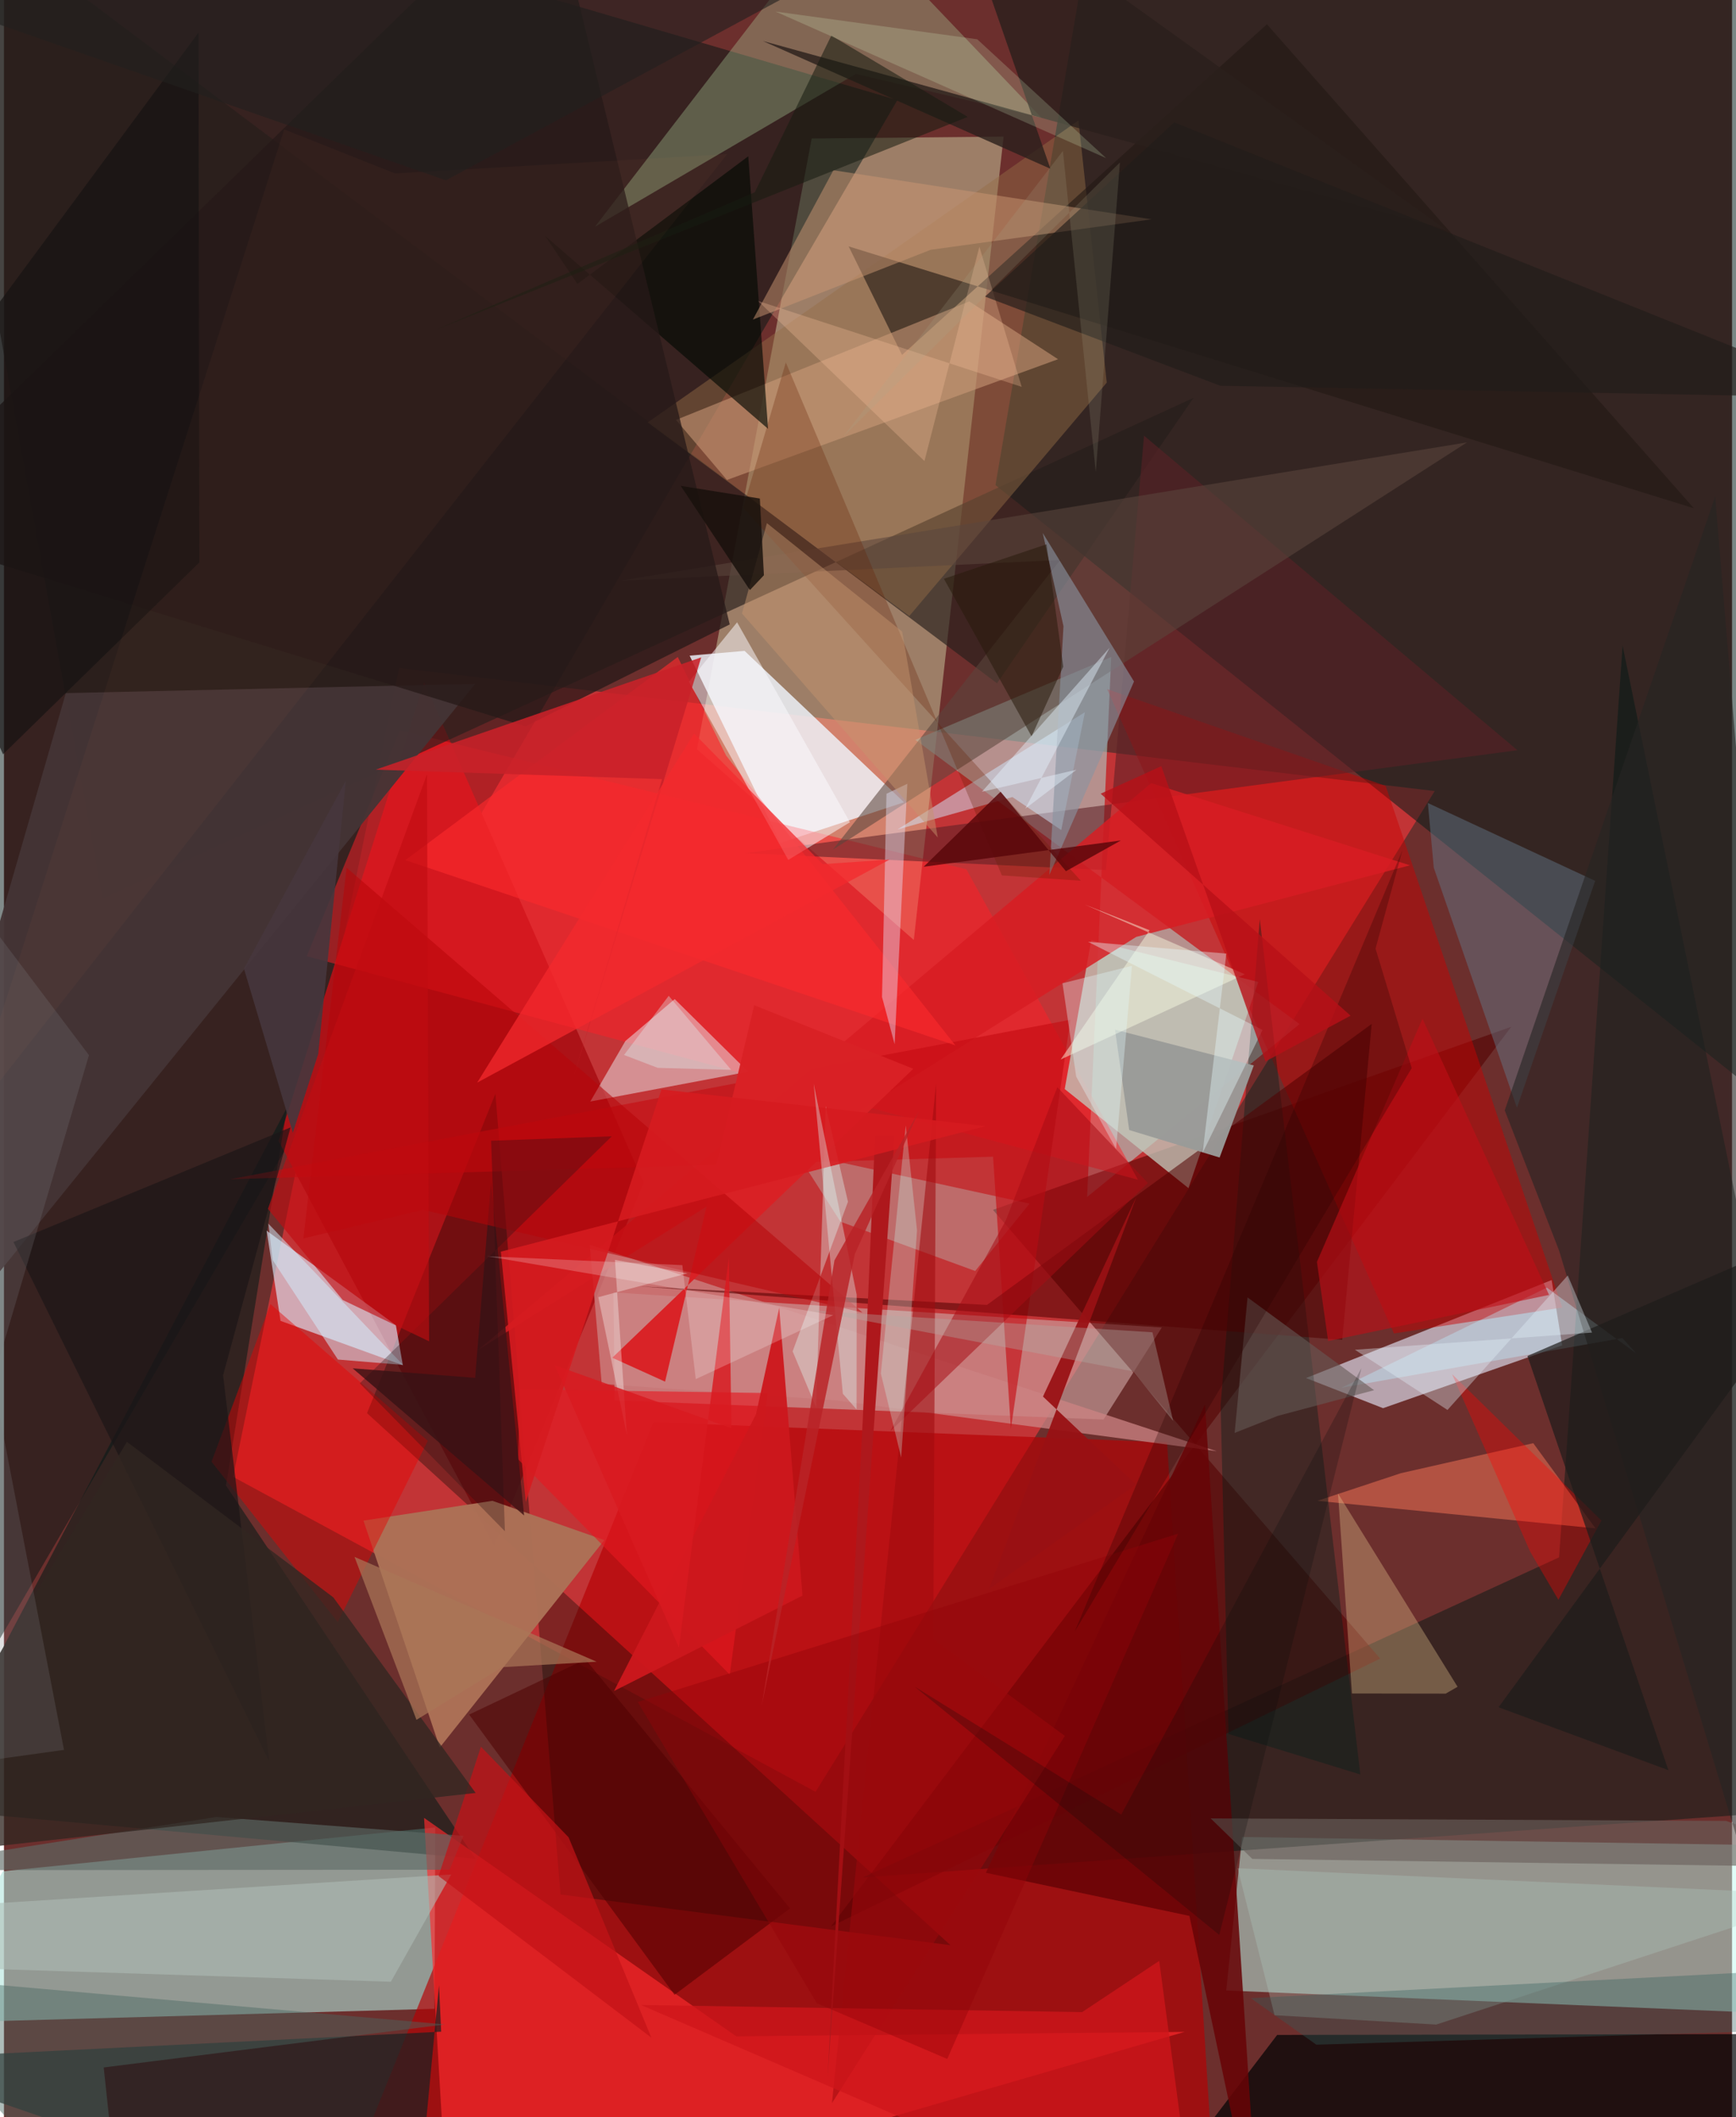 <svg xmlns="http://www.w3.org/2000/svg" width="228" height="278" viewBox="0 0 836 1024"><path fill="#6c2f2d" d="M0 0h836v1024H0z"/><path fill="#c73537" fill-opacity=".937" d="M392.63 866.648l299.518-484.04-500.98-59.55-80.31 391.264z"/><path fill="#c1fef1" fill-opacity=".49" d="M591.316 962.738l7.68-74.263L898 893.167l-25.032 81.316z"/><path fill="#eeffc6" fill-opacity=".38" d="M483.61 66.066l-92.856.93-55.503 295.416 104.908 92.22z"/><path fill="#b0e6dc" fill-opacity=".58" d="M208.279 971.592l.366-87.722L-.51 905.044l-41.728 73.566z"/><path fill="#001513" fill-opacity=".494" d="M55.811-62L-3.306-4.47-62 895.486 432.2 48.422z"/><path fill="#031d1a" fill-opacity=".529" d="M898 568.473L479.667 234.628 530.325-62h320.608z"/><path fill="#b50004" fill-opacity=".667" d="M314.305 687.858l248.37 9.758 23.638 374.1-410.013-41.868z"/><path fill="#addad2" fill-opacity=".557" d="M524.007 578.914l11.653-261.148-94.751 40.089L626.76 495.328z"/><path fill="#001814" fill-opacity=".475" d="M898 873.68L783.052 312.25l-30.72 440.986-336.816 154.818z"/><path fill="#dddff0" fill-opacity=".659" d="M667.167 681.085l86.652-30.377-5.095-31.596-118.826 47.4z"/><path fill="#cda6a4" fill-opacity=".612" d="M295.42 677.323l-.56-52.225 265.263 16.982-28.183 44.49z"/><path fill="#ab1318" fill-opacity=".992" d="M237.117 747.66l-104.26-195.807 70.44-221.934L309.47 572.002z"/><path fill="#eff4fb" fill-opacity=".82" d="M375.703 407.693l-43.991-90.579 26.578-2.305 77.145 73.228z"/><path fill="#071b18" fill-opacity=".576" d="M136.972 535.558L-41.321 874.636l269.448 24.4L107.411 718.49z"/><path fill="#ff2a2d" fill-opacity=".655" d="M203.234 879.247L215.428 1086l355.71-103.242-216.887 2.133z"/><path fill="#500" fill-opacity=".584" d="M400.077 931.77L665.77 802.21 478.466 585.176l250.698-88.523z"/><path fill="#100905" fill-opacity=".369" d="M269.24 916.28l188.686 24.546-282.284-257.319 62.111-154.513z"/><path fill="#000405" fill-opacity=".706" d="M771.62 1086l-202.246-40.69 46.559-61.077 269.82-.481z"/><path fill="#c90000" fill-opacity=".471" d="M668.427 380.12L533.7 333.307l138.74 311.64 81.428-12.537z"/><path fill="#daedff" fill-opacity=".624" d="M127.085 595.245l62.507 45.675 3.385 19.384-59.176-21.44z"/><path fill="#ff2028" fill-opacity=".494" d="M146.48 462.465l45.097-109.286 273.99 67.259 83.013 150.144z"/><path fill="#251e1b" fill-opacity=".647" d="M480.417 330.483l95.08-138.064L47.594 434.843-42.183-62z"/><path fill="#c1cbbe" fill-opacity=".749" d="M606.772 474.937l-80.777-20.204-12.83 72.015 59.863 47.909z"/><path fill="#ad7157" fill-opacity=".973" d="M210.836 845.217l79.61-100.328-54.128-18.994-62.403 9.57z"/><path fill="#b0d69f" fill-opacity=".333" d="M412.169 35.73l-126.261 73.949 118.86-154.51 97.1 101.779z"/><path fill="#ecf9fc" fill-opacity=".463" d="M324.484 483.227l-23.835 20.248-16.994 29.291 76.357-14.412z"/><path fill="#1d2120" fill-opacity=".722" d="M198.6 1086L-62 996.21l273.514-13.548-1.058-22.471z"/><path fill="#443435" fill-opacity=".945" d="M227.97 330.77L-14.12 629.948l10.116-177.183 33.927-117.53z"/><path fill="#946e47" fill-opacity=".459" d="M533.493 185.07l-95.52 112.888-126.537-93.639 208.38-146.061z"/><path fill="#5c2025" fill-opacity=".569" d="M732.145 362.847l-373.94 49.811 174.905 8.14 18.427-210.083z"/><path fill="#d81d23" fill-opacity=".843" d="M680.184 418.526l-125.17-39.776-325.652 274.19L547.75 453.147z"/><path fill="#f67557" fill-opacity=".51" d="M635.41 725.9l40.39-13.372 64.034-14.505 30.123 41.192z"/><path fill="#627687" fill-opacity=".475" d="M769.78 426.04l-37.846 109.732-40.218-116.042-2.871-31.34z"/><path fill="#031e19" fill-opacity=".4" d="M656.173 858.254l-63.78-19.606-3.802-159.237 18.94-234.85z"/><path fill="#b3fbf3" fill-opacity=".275" d="M383.43 557.558l112.716 24.577-26.296 32.598-65.193-23.856z"/><path fill="#231915" fill-opacity=".612" d="M434.463 171.68l-25.82-52.511 408.92 126.686-206.58-234.138z"/><path fill="#f0cf95" fill-opacity=".329" d="M645.376 722.36l57.845 93.477-5.77 3.313-45.337-.074z"/><path fill="#cb8383" fill-opacity=".757" d="M289.184 669.365l112.768 7.885 184.724 24.645-303.26-99.817z"/><path fill="#5b463d" fill-opacity=".565" d="M297.774 280.91l410.005-66.937L400.998 410.98 511.01 270.842z"/><path fill="#cf9b7a" fill-opacity=".553" d="M349.766 232.138l160.168-58.395-42.931-27.958-141.884 57.308z"/><path fill="#e90000" fill-opacity=".443" d="M205.033 696.892l-76.12-66.178-28.497 76.274 61.066 77.621z"/><path fill="#670406" fill-opacity=".863" d="M475.018 905.798l98.475 20.849L607.315 1086 581.04 679.32z"/><path fill="#040a04" fill-opacity=".647" d="M261.8 114.092l15.628 23.256 82.648-61.756 9.582 131.83z"/><path fill="#c50c12" fill-opacity=".624" d="M478.51 559.455l-368.983 10.89 406.385-77.125-28.785 197.845z"/><path fill="#d1e9fe" fill-opacity=".498" d="M511.49 401.47l11.434-56.998-90.706 56.736 55.633-15.7z"/><path fill="#cb9873" fill-opacity=".498" d="M362.319 154.558l86-33.748 106.85-14.728-153.903-23.748z"/><path fill="#520000" fill-opacity=".545" d="M475.545 631.145l-168.772-9.042 340.647 25.943 14.27-152.827z"/><path fill="#e6181f" fill-opacity=".616" d="M249.617 671.993l119.808 1.756-18.303 136.21-102.406-104.183z"/><path fill="#2b1f1c" fill-opacity=".804" d="M697.26 110.893L367.172 19.846 506.244 81.62 456.38-62z"/><path fill="#8a94a1" fill-opacity=".612" d="M505.756 423.158l6.815-120.277-10.048-45.113 44.17 71.849z"/><path fill="#f8292d" fill-opacity=".663" d="M460.284 505.613l-266.104-89.6 131.786-98.256 23.383 47.683z"/><path fill="#fbfbff" fill-opacity=".506" d="M409.264 397.697L354.67 300.99l-23.305 28.709 48.06 86.219z"/><path fill="#9a9b99" fill-opacity=".961" d="M604.64 515.321l-67.144-17.325 6.87 48.565 43.734 13.293z"/><path fill="#afbdb5" fill-opacity=".573" d="M187.17 958.5l29.218-51.88-250.146 15.811L-62 950.525z"/><path fill="#e7e6fa" fill-opacity=".42" d="M437.03 379.085l-6.15 125.947-6.1-22.845 2.164-98.274z"/><path fill="#bdf1ff" fill-opacity=".384" d="M746.417 622.786l43.29 31.854-6.785-7.478-135.93 24.06z"/><path fill="#272524" fill-opacity=".608" d="M898 1086l-70.15-845.857-101.815 296.9 26.285 67.818z"/><path fill="#d92125" fill-opacity=".976" d="M362.945 486.186L319.83 668.248 294.29 656.7l145.627-139.778z"/><path fill="#bf0e16" fill-opacity=".6" d="M747.474 626.3l-61.235-133.634-51.061 117.668 5.434 38.283z"/><path fill="#a00b0f" fill-opacity=".576" d="M449.578 792.878l1.378-268.764-50.385 493.061L513.24 839.618z"/><path fill="#b2cbc3" fill-opacity=".306" d="M614.677 974.689l-17.85-71.09 287.02 13L692.9 979.205z"/><path fill="#411416" fill-opacity=".843" d="M235.635 571.636l-7.684 94.798-59.261-4.63 82.932 71.166z"/><path fill="#261a18" fill-opacity=".761" d="M-62 254.359l314.296 96.939 98.815-49.279L262.77-62z"/><path fill="#ce161a" fill-opacity=".769" d="M577.227 1086l-18.351-137.587-37.28 24.774-213.442-3.45z"/><path fill="#661e00" fill-opacity=".282" d="M378.237 175.307l-20.605 70.217L520.95 425.977l-38.187-2.572z"/><path fill="#1c1517" fill-opacity=".675" d="M4.594 600.713l123.725 251.13-22.303-186.674 32.61-119.886z"/><path fill="#5e6a65" fill-opacity=".635" d="M215.613 904.332l6.665-16.404-119.555-9.12L-62 904.557z"/><path fill="#fafee5" fill-opacity=".451" d="M522.775 437.466l31.457 12.46-43.042 62.523 89.108-41.233z"/><path fill="#e1fff9" fill-opacity=".361" d="M397.525 535.038L392.89 680.67l-11.355-27.074 26.777-72.365z"/><path fill="#496861" fill-opacity=".443" d="M57.446 1086L-62 954.829l275.417 24.318-165.161 20.806z"/><path fill="#69605b" fill-opacity=".62" d="M833.062 880.701L898 903.233l-294.088-4.151-20.142-19.585z"/><path fill="#171c11" fill-opacity=".549" d="M363.232 92.993l37.033-75.799 65.985 39.338-257.293 102.962z"/><path fill="#4d0000" fill-opacity=".533" d="M324.415 964.793l55.836-41.769-98.957-120.457-56.247 26.712z"/><path fill="#a60c13" fill-opacity=".529" d="M428.79 692.213l55.897-101.982 24.906-64.39 43.804 46.344z"/><path fill="#b70409" fill-opacity=".537" d="M415.316 634.836L165.768 419.692 144.85 598.99l57.742-13.86z"/><path fill="#ae181c" d="M430.877 549.261l-9.457.068-5.925 136.906-17.082 319.124z"/><path fill="#c21317" fill-opacity=".714" d="M313.212 985.555l-40.058-96.924-42.396-43.816-20.506 62.552z"/><path fill="#d61b20" fill-opacity=".902" d="M240.382 605.384l234.503-60.696-156.808-17.792-65.635 199.535z"/><path fill="#ff0002" fill-opacity=".345" d="M772.806 735.41l-20.817 38.364-13.68-23.33-37.748-85.823z"/><path fill="#dcffcd" fill-opacity=".196" d="M533.184 76.472l-62.337-57.479L373.261 5.59l51.377 22.767z"/><path fill="#325f5b" fill-opacity=".353" d="M603.168 966.422l31.732 22.517 215.692-6.539L898 951.152z"/><path fill="#c6956e" fill-opacity=".467" d="M451.757 405.092l-94.725-108.376 12.062-43.694 65.426 52.44z"/><path fill="#defffc" fill-opacity=".353" d="M412.467 681.682l-6.636-7.568-14.098-149.938 20.784 101.994z"/><path fill="#d2efff" fill-opacity=".51" d="M161.556 657.564l-31.55-48.106-2.088-17.617 65.16 68.329z"/><path fill="#1d1c1a" fill-opacity=".698" d="M737.017 655.827l68.196 200.347-82.171-30.438L898 586.282z"/><path fill="#cc181d" fill-opacity=".953" d="M295.124 817.889l91.184-46.148-11.244-139.273-11.237 51.523z"/><path fill="#312621" fill-opacity=".769" d="M59.478 697.361L-62 899.421l290.188-32.233-68.841-94.584z"/><path fill="#e3f2fa" fill-opacity=".361" d="M756.522 616.879l11.745 27.642-114.726 8.304 44.8 29.123z"/><path fill="#46373d" fill-opacity=".902" d="M116.098 468.475l23.662 79.405 12.298-38.184 13.326-132.037z"/><path fill="#151213" fill-opacity=".675" d="M94.102 15.808l.398 256.258-94.951 92.75L-62 227.173z"/><path fill="#655a56" fill-opacity=".584" d="M595.375 693.052l20.745-8.207 46.696-12.458-61.206-44.876z"/><path fill="#c82129" fill-opacity=".882" d="M179.83 372.258l138.527 4.58-42.609 143.532 61.562-202.421z"/><path fill="#aa7657" fill-opacity=".714" d="M240.983 806.354l45.716-2.646-117.106-50.685 29.974 78.8z"/><path fill="#ffc8a2" fill-opacity=".271" d="M364.785 145.55l127.567 41.557-20.473-67.762-26.57 103.653z"/><path fill="#580509" fill-opacity=".808" d="M482.138 382.936l31.606 38.43 26.587-14.868-95.417 12.724z"/><path fill="#808082" fill-opacity=".231" d="M-62 859.021l103.123-348.68L-62 373.606l91.05 472.745z"/><path fill="#920408" fill-opacity=".412" d="M456.347 995.834l111.68-254.044-261.422 81.38 86.62 145.716z"/><path fill="#290000" fill-opacity=".286" d="M663.534 458.793l17.508 57.797-163.03 272.539L676.59 411.064z"/><path fill="#991014" fill-opacity=".937" d="M476.583 768.51l71.314-189.757-45.25 96.709 44.998 42.561z"/><path fill="#cbfff5" fill-opacity=".282" d="M424.22 664.315l9.817 40.6L441.71 595.1l-5.445-50.84z"/><path fill="#e8fdff" fill-opacity=".38" d="M608.866 498.147L524.41 455.51l66.953 5.716-11.48 96.34z"/><path fill="#b1aca6" fill-opacity=".357" d="M565.637 687.269l-10.027-42.885-164.9-10.498 155.48 29.397z"/><path fill="#b71017" fill-opacity=".784" d="M610.287 513.385l-50.385-142.816-29.34 13.317 120.9 107.36z"/><path fill="#271215" fill-opacity=".318" d="M242.351 740.62l-70.206-71.54L294.06 549.581l-58.388 2.154z"/><path fill="#f4292d" fill-opacity=".737" d="M228.912 523.638l199.56-107.905-32.375 2.225-62.221-63.142z"/><path fill="#fcfffd" fill-opacity=".337" d="M301.354 694.165l-13.84-66.762 43.162-11.536-35.1-6.53z"/><path fill="#18110b" fill-opacity=".82" d="M367.644 278.224l-6.776 7.174-33.477-50.402 38.295 6.127z"/><path fill="#27190b" fill-opacity=".522" d="M504.345 263.253l-49.631 16.674 42.422 76.241 15.332-33.754z"/><path fill="#e2fbfe" fill-opacity=".349" d="M512.088 475.582l6.632 45.138 19.298 35.013 7.68-88.605z"/><path fill="#d81a20" fill-opacity=".831" d="M326.55 796.849l24.14-188.634 1.24 82.556-85.479-30.445z"/><path fill="#b92327" fill-opacity=".839" d="M366.578 824.99l35.188-215.388 40.93-72.278-31.07 69.265z"/><path fill="#e0f9fb" fill-opacity=".333" d="M321.592 481.633l30.21 35.81-35.51-.949-16.316-6.241z"/><path fill="#fa8d5c" fill-opacity=".039" d="M-18.202 543.475L349.84 74.552l-160.653 9.331-53.603-21.293z"/><path fill="#fff" fill-opacity=".212" d="M401.18 636.095L233.8 607.611l94.381 4.29 6.49 55.13z"/><path fill="#211c19" fill-opacity=".647" d="M566.146 59.198l-91.524 84.254 113.832 43.144L898 192.417z"/><path fill="#070d0b" fill-opacity=".227" d="M440.558 815.769l147.378 120.078 68.769-274.125-116.202 215.925z"/><path fill="#c10c11" fill-opacity=".627" d="M163.875 628.756l-36.18-44.076 76.959-210.185 1.022 274.26z"/><path fill="#22201e" fill-opacity=".608" d="M490.244-62L213.808 87.215-44.178-2.772 391.134-.85z"/><path fill="#e6f5ff" fill-opacity=".435" d="M473.103 382.965l45.752-10.671-24.747 18.792 40.755-77.803z"/><path fill="#aaa88e" fill-opacity=".18" d="M512.297 73.003l15.895 155.346L539.87 78.584 405.998 211.216z"/></svg>